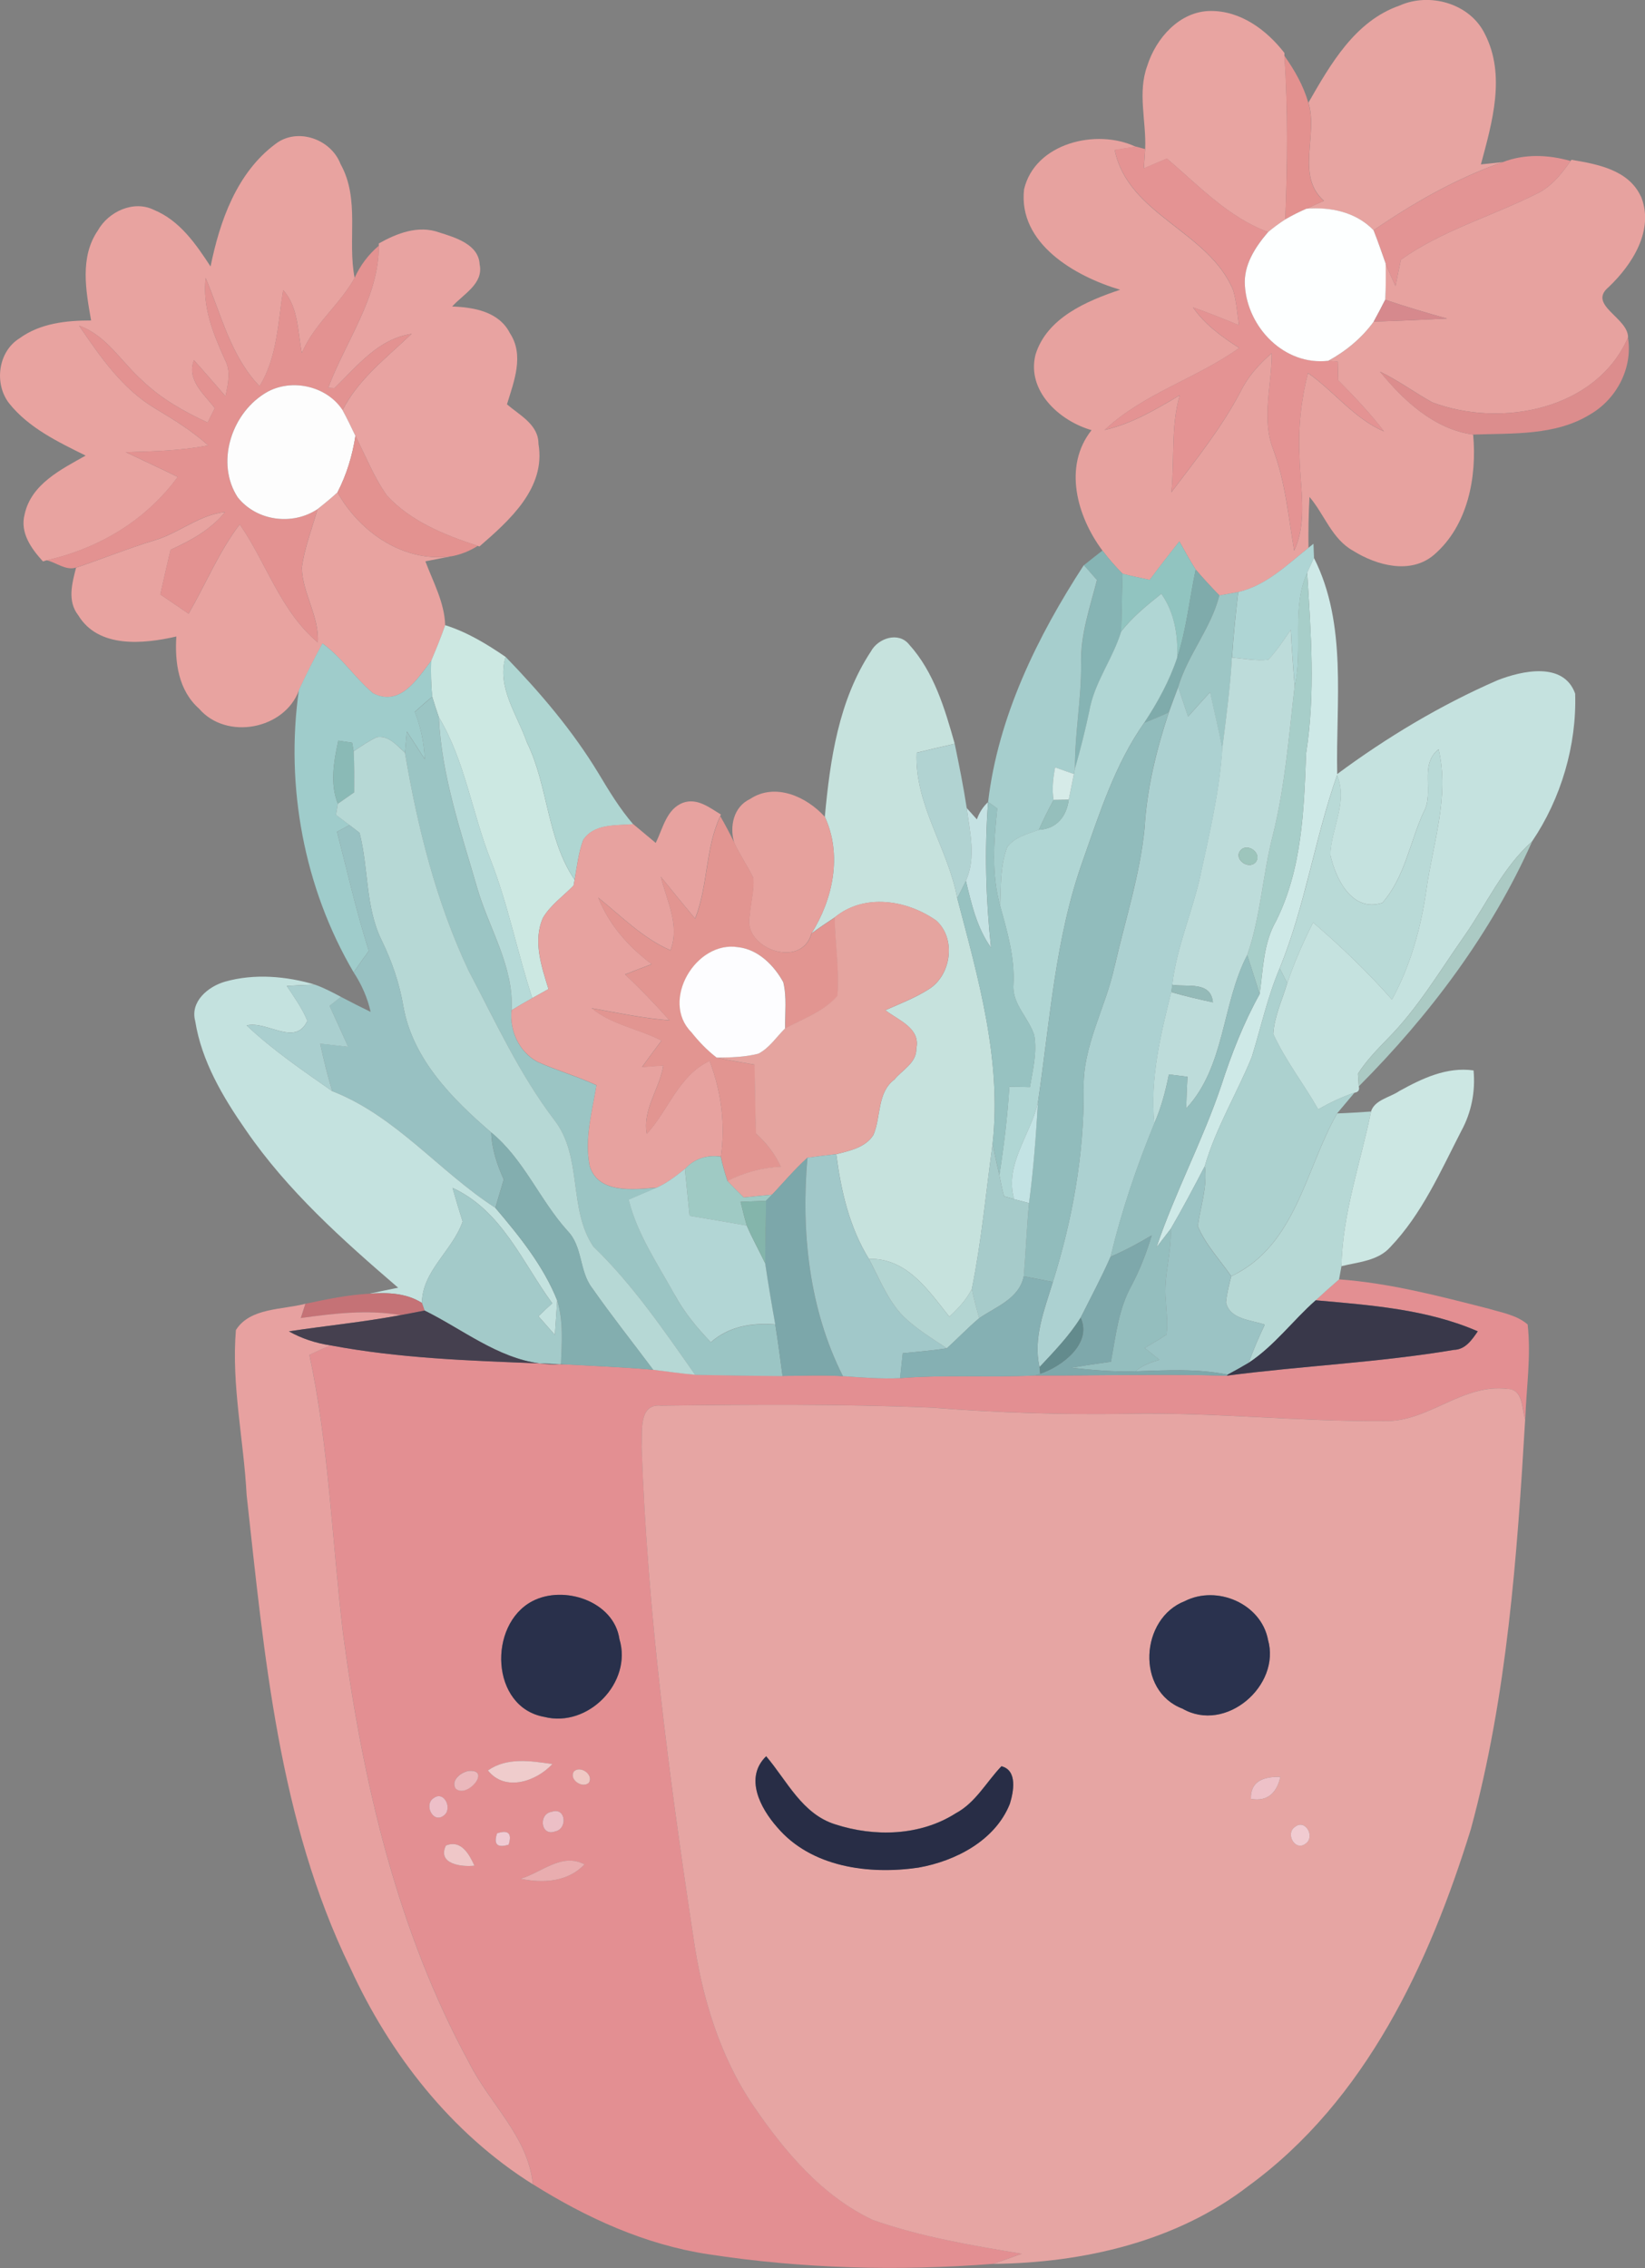 <svg width="66" height="91" viewBox="0 0 66 91" fill="none" xmlns="http://www.w3.org/2000/svg">
<rect x="0" y="0" width="66" height="91" fill="#808080" stroke="none"/>
<g clip-path="url(#clip0_7197_2084)">
<path d="M59.29 53.419C59.057 53.761 58.797 54.15 58.33 54.163C55.314 54.673 52.248 54.801 49.221 55.198C46.65 55.124 44.081 55.198 41.514 55.189C39.714 55.274 37.911 55.148 36.114 55.296C35.348 55.335 34.584 55.272 33.821 55.215C33.013 55.165 32.205 55.198 31.399 55.206C30.228 55.198 29.061 55.182 27.892 55.156C27.325 55.108 26.77 55.023 26.209 54.958C25.022 54.854 23.833 54.81 22.649 54.743C22.587 54.74 22.526 54.738 22.462 54.736C22.184 54.751 21.916 54.736 21.654 54.703C18.843 54.594 16.025 54.503 13.256 53.978C12.972 54.1 12.692 54.229 12.415 54.359C13.199 58.032 13.318 61.795 13.762 65.516C14.55 71.468 15.931 77.453 18.83 82.777C19.655 84.416 21.187 85.729 21.381 87.641C23.529 88.988 25.883 90.066 28.416 90.449C32.192 91.031 36.04 91.131 39.846 90.835C40.231 90.704 40.616 90.565 40.999 90.428C38.983 90.092 36.947 89.746 35.016 89.069C32.967 88.098 31.468 86.304 30.221 84.479C28.861 82.468 28.161 80.107 27.822 77.73C26.829 71.205 25.973 64.645 25.746 58.043C25.782 57.455 25.603 56.304 26.528 56.4C30.151 56.356 33.783 56.328 37.411 56.48C40.006 56.685 42.611 56.767 45.217 56.726C48.66 56.654 52.087 57.046 55.53 57.016C57.311 57.077 58.682 55.485 60.503 55.731C61.124 55.761 61.058 56.521 61.196 56.959C61.238 55.688 61.436 54.412 61.291 53.142C60.855 52.766 60.263 52.67 59.732 52.511C57.753 52.006 55.768 51.483 53.725 51.333C53.408 51.609 53.095 51.888 52.787 52.171C54.978 52.367 57.249 52.526 59.29 53.417V53.419ZM17.39 72.154C17.822 71.819 18.176 72.589 17.799 72.851C17.364 73.175 17.005 72.404 17.39 72.154ZM17.89 74.05C18.506 73.8 18.83 74.403 19.034 74.858C18.521 74.917 17.531 74.797 17.89 74.05ZM18.279 71.764C18.072 71.425 18.511 71.091 18.823 71.052C19.717 70.993 18.746 72.174 18.279 71.764ZM20.408 74.016C19.948 74.157 19.792 74.005 19.944 73.561C20.395 73.412 20.551 73.563 20.408 74.016ZM19.576 71.037C20.346 70.499 21.291 70.656 22.163 70.78C21.517 71.475 20.267 71.91 19.576 71.037ZM22.277 73.482C21.687 73.702 21.59 72.775 22.138 72.696C22.704 72.498 22.785 73.382 22.277 73.482ZM20.886 75.383C21.731 75.135 22.543 74.325 23.453 74.806C22.779 75.513 21.788 75.57 20.886 75.383ZM23.629 71.531C23.36 71.779 22.819 71.396 23.025 71.078C23.285 70.826 23.825 71.203 23.629 71.531ZM21.837 68.89C19.679 68.507 19.567 65.187 21.357 64.248C22.62 63.584 24.632 64.246 24.852 65.77C25.379 67.499 23.604 69.341 21.837 68.89Z" fill="#E38F92"/>
<path d="M53.117 8.062C52.878 8.165 52.64 8.267 52.413 8.376C53.391 8.3 54.41 8.513 55.11 9.238C56.725 8.132 58.436 7.15 60.298 6.503C60.078 6.527 59.636 6.573 59.416 6.597C59.869 4.912 60.424 3.015 59.574 1.361C58.98 0.141 57.366 -0.32 56.151 0.224C54.361 0.847 53.38 2.582 52.497 4.117C52.897 5.408 51.977 7.05 53.122 8.06L53.117 8.062Z" fill="#E7A4A1"/>
<path d="M46.816 6.362C48.09 7.442 49.266 8.715 50.879 9.312C51.097 9.129 51.326 8.961 51.566 8.805C51.654 6.612 51.678 4.424 51.533 2.238V2.125C50.824 1.206 49.779 0.429 48.568 0.44C47.326 0.448 46.377 1.539 46.032 2.636C45.631 3.721 45.997 4.87 45.946 5.987C45.928 6.24 45.911 6.501 45.893 6.76C46.199 6.625 46.507 6.492 46.818 6.364L46.816 6.362Z" fill="#E8A4A1"/>
<path d="M51.566 8.805C51.839 8.646 52.12 8.504 52.413 8.378C52.642 8.267 52.877 8.165 53.117 8.065C51.975 7.057 52.895 5.413 52.492 4.122C52.294 3.436 51.94 2.811 51.53 2.238C51.676 4.424 51.654 6.615 51.563 8.805H51.566Z" fill="#E3918F"/>
<path d="M7.13 19.136C6.436 18.796 5.738 18.472 5.045 18.143C6.152 18.113 7.264 18.084 8.356 17.871C7.706 17.292 6.967 16.832 6.227 16.39C4.904 15.602 4.019 14.307 3.172 13.066C4.281 13.46 4.867 14.525 5.708 15.269C6.46 15.994 7.381 16.515 8.332 16.954C8.404 16.811 8.549 16.521 8.618 16.377C8.188 15.809 7.475 15.245 7.781 14.453C8.213 14.925 8.622 15.415 9.047 15.898C9.148 15.411 9.276 14.893 9.023 14.429C8.554 13.392 8.114 12.31 8.252 11.154C8.884 12.641 9.256 14.292 10.416 15.496C11.127 14.329 11.151 12.946 11.361 11.638C11.981 12.328 11.94 13.312 12.111 14.165C12.595 13.014 13.63 12.23 14.229 11.152C13.93 9.641 14.456 8.002 13.661 6.578C13.276 5.576 11.926 5.099 11.048 5.779C9.496 6.939 8.818 8.87 8.448 10.693C7.86 9.793 7.213 8.849 6.176 8.422C5.36 8.017 4.347 8.494 3.927 9.247C3.194 10.316 3.445 11.668 3.656 12.859C2.659 12.857 1.611 12.972 0.785 13.573C-0.084 14.109 -0.243 15.404 0.369 16.186C1.153 17.17 2.326 17.73 3.436 18.28C2.445 18.838 1.25 19.426 0.988 20.638C0.796 21.372 1.25 22.008 1.723 22.526L1.866 22.482C3.962 22.014 5.866 20.876 7.13 19.138V19.136Z" fill="#E8A3A0"/>
<path d="M14.966 27.816C16.054 28.376 16.743 27.239 17.298 26.518C17.498 26.044 17.694 25.567 17.861 25.081C17.833 24.174 17.379 23.355 17.067 22.523C17.441 22.447 17.819 22.375 18.2 22.305C16.263 22.63 14.443 21.376 13.54 19.756C13.285 19.987 13.016 20.211 12.741 20.427C12.523 21.204 12.219 21.968 12.111 22.776C12.133 23.808 12.816 24.722 12.75 25.776C11.246 24.513 10.698 22.597 9.619 21.038C8.781 22.144 8.257 23.431 7.568 24.624C7.189 24.365 6.811 24.108 6.434 23.851C6.566 23.253 6.703 22.654 6.844 22.059C7.658 21.689 8.459 21.249 9.032 20.546C7.993 20.657 7.194 21.382 6.223 21.674C5.149 21.998 4.112 22.423 3.051 22.778C2.892 23.409 2.692 24.115 3.141 24.689C3.951 26.022 5.756 25.841 7.075 25.539C7.009 26.577 7.158 27.698 7.986 28.434C9.087 29.715 11.422 29.27 11.997 27.692C12.29 27.054 12.611 26.431 12.941 25.817C13.718 26.383 14.242 27.202 14.971 27.818L14.966 27.816Z" fill="#E8A3A0"/>
<path d="M65.832 7.879C65.339 6.814 64.091 6.586 63.048 6.412L63.013 6.46C62.636 7.002 62.205 7.537 61.58 7.809C59.796 8.698 57.844 9.255 56.206 10.42C56.131 10.771 56.061 11.123 55.99 11.482C55.852 11.18 55.715 10.882 55.596 10.581C55.607 11.06 55.605 11.543 55.579 12.027C56.398 12.303 57.225 12.552 58.06 12.782C57.078 12.832 56.098 12.874 55.116 12.904C54.643 13.56 54.007 14.086 53.294 14.478C53.388 14.487 53.58 14.502 53.675 14.511C53.681 14.759 53.688 15.01 53.694 15.264C54.339 15.915 54.973 16.579 55.528 17.311C54.322 16.791 53.532 15.706 52.479 14.97C52.197 16.066 52.079 17.2 52.14 18.332C52.162 19.586 52.475 20.901 51.925 22.099C51.691 20.734 51.572 19.342 51.084 18.038C50.599 16.793 51.029 15.458 51.024 14.174C50.52 14.607 50.071 15.105 49.778 15.706C49.017 17.163 47.982 18.448 46.996 19.756C47.132 18.458 46.967 17.13 47.33 15.863C46.377 16.429 45.409 17.004 44.319 17.254C45.882 15.785 48.002 15.193 49.719 13.962C49.017 13.514 48.339 13.02 47.863 12.334C48.484 12.549 49.096 12.797 49.706 13.048C49.639 12.575 49.611 12.099 49.477 11.648C48.501 9.277 45.255 8.632 44.724 6.02C44.935 5.987 45.356 5.92 45.569 5.889C43.991 5.14 41.517 5.745 41.087 7.598C40.843 9.769 43.128 11.088 44.942 11.626C43.588 12.079 42.003 12.756 41.547 14.226C41.18 15.676 42.496 16.886 43.795 17.259C42.644 18.715 43.212 20.723 44.231 22.09C44.475 22.414 44.75 22.728 45.041 23.022C45.398 23.116 45.761 23.187 46.128 23.268C46.516 22.747 46.914 22.232 47.319 21.722C47.529 22.099 47.738 22.482 47.975 22.854C48.275 23.209 48.596 23.555 48.926 23.893C49.113 23.86 49.492 23.79 49.679 23.756C50.8 23.497 51.634 22.671 52.499 21.979C52.49 21.295 52.501 20.616 52.539 19.939C53.142 20.644 53.437 21.628 54.293 22.101C55.235 22.689 56.598 23.063 57.536 22.26C58.896 21.088 59.261 19.142 59.105 17.437C57.556 17.228 56.309 16.074 55.37 14.912C56.103 15.264 56.759 15.752 57.472 16.146C60.237 17.18 64.047 16.444 65.32 13.54C65.328 12.745 63.684 12.238 64.536 11.524C65.496 10.614 66.385 9.218 65.837 7.879H65.832Z" fill="#E7A29F"/>
<path d="M49.477 11.644C49.611 12.097 49.638 12.574 49.706 13.044C49.096 12.794 48.484 12.545 47.864 12.33C48.341 13.016 49.017 13.51 49.719 13.958C48.002 15.189 45.885 15.781 44.319 17.25C45.409 17 46.378 16.423 47.331 15.859C46.968 17.128 47.133 18.454 46.996 19.752C47.982 18.441 49.017 17.157 49.779 15.702C50.071 15.101 50.52 14.603 51.025 14.17C51.027 15.454 50.597 16.789 51.084 18.034C51.575 19.338 51.692 20.73 51.925 22.095C52.473 20.897 52.163 19.582 52.141 18.328C52.079 17.198 52.2 16.062 52.48 14.966C53.534 15.702 54.322 16.787 55.529 17.307C54.974 16.576 54.337 15.911 53.695 15.26C53.688 15.006 53.682 14.755 53.675 14.507C53.58 14.498 53.389 14.483 53.294 14.474C51.524 14.679 50.052 13.127 49.948 11.463C49.886 10.636 50.364 9.909 50.879 9.308C49.266 8.711 48.088 7.438 46.816 6.358C46.503 6.488 46.197 6.619 45.891 6.754C45.909 6.495 45.926 6.236 45.944 5.981L45.57 5.881C45.358 5.911 44.938 5.977 44.724 6.011C45.255 8.622 48.502 9.269 49.477 11.64V11.644Z" fill="#E49393"/>
<path d="M55.597 10.582C55.714 10.882 55.85 11.181 55.991 11.483C56.061 11.124 56.13 10.771 56.207 10.421C57.847 9.254 59.797 8.698 61.58 7.81C62.205 7.538 62.637 7.002 63.013 6.46C62.13 6.205 61.16 6.168 60.299 6.504C58.437 7.153 56.728 8.132 55.11 9.238C55.282 9.68 55.438 10.131 55.599 10.582H55.597Z" fill="#E39494"/>
<path d="M52.413 8.376C52.12 8.502 51.839 8.644 51.566 8.803C51.326 8.959 51.097 9.127 50.879 9.31C50.364 9.911 49.886 10.638 49.948 11.465C50.051 13.129 51.522 14.681 53.294 14.476C54.007 14.085 54.643 13.558 55.117 12.902C55.277 12.611 55.431 12.319 55.579 12.025C55.603 11.541 55.607 11.06 55.596 10.579C55.438 10.131 55.282 9.678 55.108 9.236C54.408 8.511 53.391 8.295 52.411 8.374L52.413 8.376Z" fill="#FDFFFF"/>
<path d="M13.421 15.571C14.335 14.69 15.158 13.603 16.516 13.394C15.519 14.348 14.388 15.199 13.745 16.455C13.925 16.791 14.097 17.137 14.26 17.487C14.669 18.293 15 19.146 15.528 19.889C16.488 20.927 17.85 21.472 19.171 21.905L19.235 21.927C20.441 20.88 21.907 19.584 21.604 17.81C21.606 17.035 20.851 16.662 20.34 16.224C20.62 15.306 21.044 14.256 20.457 13.366C20.021 12.506 19.015 12.327 18.141 12.299C18.584 11.803 19.409 11.387 19.244 10.609C19.204 9.804 18.271 9.532 17.624 9.327C16.783 9.024 15.927 9.358 15.198 9.769V9.86C15.207 11.925 13.868 13.69 13.166 15.565L13.417 15.576L13.421 15.571Z" fill="#E8A3A1"/>
<path d="M9.03 20.547C8.457 21.25 7.656 21.692 6.841 22.06C6.698 22.657 6.562 23.253 6.432 23.852C6.808 24.109 7.187 24.366 7.566 24.625C8.255 23.431 8.779 22.143 9.617 21.039C10.696 22.596 11.246 24.514 12.748 25.776C12.814 24.723 12.131 23.808 12.109 22.776C12.217 21.968 12.521 21.204 12.739 20.427C11.724 21.102 10.289 20.904 9.534 19.952C8.655 18.596 9.261 16.654 10.582 15.811C11.588 15.147 13.087 15.448 13.743 16.456C14.383 15.202 15.515 14.35 16.514 13.395C15.156 13.604 14.335 14.69 13.419 15.572L13.168 15.561C13.87 13.686 15.209 11.921 15.202 9.856C14.782 10.211 14.451 10.651 14.227 11.15C13.628 12.227 12.594 13.011 12.109 14.163C11.94 13.307 11.982 12.323 11.359 11.635C11.149 12.942 11.125 14.326 10.414 15.493C9.254 14.289 8.884 12.637 8.25 11.152C8.112 12.31 8.552 13.39 9.021 14.427C9.274 14.89 9.146 15.408 9.045 15.896C8.622 15.413 8.211 14.923 7.779 14.45C7.473 15.241 8.186 15.807 8.616 16.375C8.545 16.519 8.4 16.808 8.33 16.952C7.379 16.515 6.458 15.992 5.706 15.267C4.865 14.522 4.279 13.458 3.17 13.063C4.017 14.305 4.9 15.6 6.225 16.388C6.967 16.83 7.704 17.29 8.354 17.869C7.262 18.084 6.148 18.11 5.043 18.141C5.736 18.47 6.434 18.794 7.128 19.134C5.864 20.871 3.96 22.01 1.864 22.478C2.249 22.563 2.628 22.9 3.046 22.776C4.107 22.424 5.146 21.999 6.218 21.672C7.191 21.381 7.988 20.656 9.027 20.544L9.03 20.547Z" fill="#E39291"/>
<path d="M58.059 12.783C57.225 12.552 56.397 12.304 55.578 12.027C55.431 12.319 55.277 12.611 55.116 12.905C56.098 12.874 57.078 12.833 58.059 12.783Z" fill="#D6898D"/>
<path d="M57.468 16.146C56.754 15.752 56.098 15.264 55.365 14.912C56.305 16.074 57.551 17.228 59.101 17.437C60.679 17.378 62.394 17.49 63.79 16.632C64.859 16.02 65.52 14.759 65.315 13.54C64.045 16.442 60.232 17.18 57.468 16.146Z" fill="#DC8D8D"/>
<path d="M13.745 16.456C13.089 15.448 11.589 15.145 10.584 15.811C9.263 16.656 8.657 18.596 9.536 19.952C10.291 20.904 11.726 21.102 12.741 20.427C13.016 20.211 13.284 19.989 13.54 19.756C13.908 19.044 14.139 18.274 14.26 17.488C14.095 17.137 13.925 16.793 13.745 16.456Z" fill="#FDFDFD"/>
<path d="M14.26 17.486C14.141 18.272 13.908 19.042 13.54 19.754C14.443 21.376 16.263 22.63 18.2 22.304C18.544 22.228 18.867 22.095 19.171 21.901C17.85 21.468 16.488 20.926 15.528 19.885C14.997 19.142 14.669 18.289 14.26 17.483V17.486Z" fill="#E39290"/>
<path d="M46.595 23.825C47.121 24.574 47.267 25.484 47.231 26.386C47.606 25.236 47.724 24.028 47.973 22.852C47.736 22.48 47.526 22.096 47.317 21.72C46.912 22.229 46.514 22.745 46.126 23.266C45.759 23.185 45.395 23.113 45.039 23.02C45.01 23.793 45.004 24.565 44.98 25.34C45.433 24.753 46.016 24.285 46.593 23.825H46.595Z" fill="#91C4C0"/>
<path d="M49.429 26.38C49.909 26.428 50.395 26.523 50.884 26.471C51.236 26.108 51.502 25.681 51.791 25.269C51.824 26.023 51.892 26.778 51.945 27.536C52.293 26.034 51.802 24.403 52.449 22.979C52.515 22.831 52.649 22.535 52.72 22.387C52.713 22.245 52.702 21.96 52.698 21.818L52.5 21.977C51.632 22.67 50.8 23.493 49.68 23.754C49.578 24.627 49.49 25.502 49.431 26.382L49.429 26.38Z" fill="#AED5D4"/>
<path d="M43.377 26.634C43.39 28.038 43.117 29.427 43.133 30.834C43.353 30.072 43.542 29.303 43.707 28.532C43.905 27.385 44.649 26.442 44.984 25.343C45.006 24.567 45.015 23.792 45.043 23.022C44.75 22.728 44.477 22.414 44.233 22.09C43.982 22.284 43.733 22.48 43.489 22.678C43.663 22.874 43.837 23.074 44.015 23.276C43.733 24.38 43.346 25.482 43.379 26.638L43.377 26.634Z" fill="#86B4B4"/>
<path d="M52.403 30.227C52.317 32.504 52.242 34.869 51.196 36.959C50.681 37.856 50.681 38.892 50.54 39.885C49.889 41.054 49.407 42.298 48.995 43.569C48.251 45.777 47.142 47.845 46.398 50.053C46.543 49.868 46.829 49.493 46.972 49.306C47.452 48.481 47.897 47.638 48.337 46.794C48.779 45.259 49.622 43.883 50.223 42.413C50.591 41.224 50.853 40.001 51.342 38.851C52.367 36.343 52.748 33.647 53.644 31.104L53.651 31.061C53.589 28.176 54.067 25.054 52.718 22.387C52.647 22.535 52.515 22.831 52.447 22.979C52.596 25.389 52.781 27.826 52.403 30.227Z" fill="#CEE9E7"/>
<path d="M40.128 36.353C40.159 35.565 40.126 34.74 40.41 33.993C40.705 33.582 41.226 33.464 41.678 33.297C41.865 32.889 42.056 32.489 42.272 32.099C42.199 31.657 42.252 31.22 42.334 30.793C42.523 30.858 42.899 30.991 43.089 31.058C43.1 31.004 43.119 30.891 43.13 30.834C43.117 29.428 43.39 28.039 43.375 26.634C43.342 25.478 43.729 24.376 44.011 23.273C43.833 23.072 43.657 22.87 43.485 22.674C41.618 25.543 40.044 28.761 39.644 32.18C39.736 32.243 39.919 32.376 40.011 32.439C39.877 33.741 39.771 35.075 40.128 36.351V36.353Z" fill="#A6CECD"/>
<path d="M45.904 29.006C46.233 28.871 46.565 28.736 46.891 28.583C47.014 28.244 47.139 27.904 47.267 27.571C47.655 26.267 48.588 25.211 48.923 23.889C48.595 23.549 48.271 23.206 47.972 22.851C47.723 24.029 47.604 25.235 47.23 26.384C46.919 27.316 46.444 28.185 45.902 29.003L45.904 29.006Z" fill="#7FABAB"/>
<path d="M50.04 38.322C50.207 38.84 50.375 39.36 50.54 39.885C50.678 38.892 50.678 37.856 51.196 36.959C52.241 34.868 52.316 32.504 52.402 30.227C52.781 27.825 52.598 25.389 52.446 22.979C51.799 24.405 52.29 26.033 51.942 27.535C51.711 29.541 51.557 31.563 51.064 33.527C50.656 35.11 50.584 36.769 50.04 38.322Z" fill="#A7CEC9"/>
<path d="M40.689 48.117C40.284 46.719 41.367 45.521 41.645 44.215C42.127 40.971 42.331 37.64 43.447 34.524C44.117 32.628 44.733 30.67 45.904 29.005C46.446 28.186 46.921 27.317 47.231 26.386C47.267 25.484 47.123 24.574 46.595 23.825C46.019 24.285 45.435 24.755 44.982 25.341C44.647 26.44 43.903 27.383 43.705 28.53C43.54 29.303 43.35 30.072 43.13 30.832C43.119 30.886 43.099 30.999 43.089 31.056C43.016 31.398 42.954 31.746 42.879 32.09C42.794 32.743 42.4 33.264 41.678 33.294C41.226 33.462 40.705 33.581 40.41 33.991C40.126 34.737 40.159 35.563 40.128 36.351C40.414 37.383 40.722 38.424 40.66 39.508C40.601 40.292 41.281 40.84 41.497 41.548C41.614 42.238 41.435 42.935 41.321 43.618C41.041 43.61 40.766 43.605 40.495 43.605C40.423 44.792 40.28 45.974 40.095 47.15C40.148 47.431 40.209 47.716 40.284 47.999C40.385 48.03 40.588 48.084 40.689 48.114V48.117Z" fill="#B0D6D4"/>
<path d="M47.663 28.755C47.955 28.424 48.25 28.095 48.55 27.771C48.708 28.526 48.889 29.28 49.041 30.04C49.195 28.82 49.358 27.605 49.428 26.382C49.487 25.502 49.575 24.629 49.677 23.754C49.49 23.789 49.111 23.858 48.924 23.891C48.589 25.213 47.656 26.269 47.269 27.573C47.401 27.965 47.533 28.359 47.665 28.755H47.663Z" fill="#9DC6C5"/>
<path d="M17.342 27.956C17.424 28.226 17.512 28.502 17.607 28.777C18.665 30.549 18.938 32.624 19.691 34.52C20.391 36.319 20.757 38.217 21.355 40.048C21.516 39.957 21.844 39.776 22.005 39.685C21.723 38.772 21.373 37.749 21.785 36.824C22.091 36.308 22.599 35.957 23.011 35.533C23.022 35.474 23.042 35.358 23.053 35.302C21.93 33.638 22.003 31.546 21.135 29.776C20.755 28.679 19.914 27.559 20.286 26.358C19.531 25.84 18.738 25.36 17.86 25.084C17.692 25.57 17.497 26.046 17.296 26.521C17.283 26.996 17.294 27.477 17.34 27.958L17.342 27.956Z" fill="#CCE8E2"/>
<path d="M48.173 35.072C47.85 36.565 47.209 37.982 47.031 39.513C47.634 39.618 48.578 39.348 48.664 40.218C48.098 40.096 47.537 39.966 46.989 39.807C46.562 41.527 46.133 43.286 46.311 45.076C46.59 44.444 46.764 43.78 46.897 43.11C47.084 43.132 47.458 43.179 47.643 43.203C47.621 43.626 47.601 44.046 47.592 44.475C49.162 42.79 49.014 40.295 50.04 38.322C50.584 36.77 50.656 35.111 51.064 33.528C51.557 31.564 51.711 29.541 51.942 27.536C51.889 26.778 51.823 26.023 51.788 25.27C51.502 25.681 51.233 26.108 50.881 26.471C50.392 26.524 49.906 26.428 49.426 26.38C49.355 27.604 49.193 28.821 49.038 30.038C48.926 31.738 48.534 33.406 48.171 35.069L48.173 35.072ZM49.769 34.122C50.049 33.791 50.659 34.24 50.379 34.595C50.093 34.919 49.481 34.471 49.769 34.122Z" fill="#BDDCDA"/>
<path d="M32.558 37.453C32.861 37.228 33.174 37.017 33.489 36.81C34.673 35.835 36.381 36.105 37.563 36.937C38.371 37.659 38.171 39.129 37.264 39.693C36.718 40.041 36.111 40.274 35.523 40.533C36.044 40.941 36.945 41.248 36.764 42.075C36.782 42.643 36.203 42.926 35.884 43.316C35.184 43.843 35.358 44.805 35.043 45.539C34.728 46.044 34.09 46.172 33.553 46.312C33.742 47.775 34.077 49.238 34.862 50.512C36.39 50.47 37.255 51.783 38.09 52.833C38.442 52.504 38.776 52.151 38.992 51.718C39.382 49.789 39.56 47.827 39.826 45.879C40.194 42.521 39.25 39.251 38.407 36.042C38.039 34.036 36.69 32.295 36.775 30.202C37.282 30.08 37.79 29.956 38.305 29.843C37.909 28.439 37.475 26.965 36.474 25.859C36.051 25.33 35.23 25.606 34.944 26.135C33.645 28.101 33.304 30.481 33.093 32.774C33.797 34.296 33.425 36.072 32.558 37.453Z" fill="#C6E2DD"/>
<path d="M13.522 33.373C13.648 33.307 13.899 33.173 14.024 33.105C13.839 32.964 13.659 32.826 13.48 32.694C13.5 32.58 13.536 32.36 13.555 32.247C13.227 31.426 13.397 30.549 13.573 29.717C13.712 29.739 13.991 29.78 14.128 29.802C14.145 29.887 14.172 30.057 14.189 30.142C14.491 29.942 14.788 29.73 15.12 29.576C15.603 29.5 15.924 29.915 16.248 30.198C16.267 29.985 16.307 29.561 16.325 29.349C16.565 29.715 16.798 30.085 17.04 30.457C17.016 29.804 16.882 29.164 16.642 28.561C16.871 28.354 17.102 28.15 17.342 27.954C17.293 27.475 17.282 26.991 17.298 26.517C16.743 27.24 16.054 28.374 14.966 27.814C14.238 27.196 13.714 26.377 12.937 25.814C12.604 26.427 12.285 27.052 11.992 27.688C11.44 31.546 12.202 35.637 14.189 39.014C14.387 38.722 14.59 38.435 14.797 38.152C14.297 36.578 13.936 34.967 13.522 33.371V33.373Z" fill="#9FCCCB"/>
<path d="M21.137 29.774C22.005 31.544 21.932 33.636 23.055 35.3C23.149 34.764 23.209 34.222 23.394 33.712C23.829 33.04 24.706 33.133 25.406 33.074C24.864 32.445 24.439 31.74 24.015 31.034C22.98 29.323 21.677 27.792 20.285 26.355C19.916 27.557 20.754 28.676 21.135 29.774H21.137Z" fill="#AFD6D2"/>
<path d="M53.377 34.306C53.584 35.251 54.243 36.619 55.46 36.225C56.36 35.208 56.563 33.801 57.111 32.597C57.569 31.79 56.915 30.705 57.718 30.063C58.168 31.968 57.485 33.845 57.225 35.724C57.005 37.246 56.589 38.748 55.847 40.107C54.872 38.996 53.802 37.975 52.684 37.013C52.286 37.799 51.931 38.609 51.647 39.445C51.447 40.12 51.128 40.777 51.086 41.491C51.575 42.556 52.308 43.49 52.887 44.511C53.351 44.25 53.835 44.013 54.344 43.845C54.5 43.821 54.555 43.734 54.516 43.588C54.507 43.462 54.491 43.207 54.483 43.081C54.817 42.56 55.249 42.114 55.678 41.672C56.895 40.444 57.771 38.948 58.758 37.544C59.647 36.273 60.288 34.814 61.467 33.764C62.63 32.049 63.264 29.902 63.198 27.831C62.737 26.54 61.071 26.906 60.078 27.296C57.798 28.289 55.641 29.584 53.648 31.06L53.642 31.104C54.095 32.19 53.4 33.229 53.373 34.306H53.377Z" fill="#C5E2DF"/>
<path d="M44.718 38.776C44.363 40.442 43.423 41.975 43.48 43.721C43.494 46.34 43.027 48.94 42.243 51.437C41.911 52.543 41.44 53.68 41.708 54.853C42.296 54.224 42.901 53.601 43.359 52.867C43.764 52.057 44.196 51.256 44.559 50.425C44.997 48.596 45.602 46.813 46.316 45.075C46.138 43.285 46.567 41.526 46.994 39.806L47.036 39.512C47.214 37.982 47.855 36.564 48.178 35.071C48.541 33.407 48.933 31.739 49.045 30.039C48.896 29.277 48.713 28.526 48.554 27.77C48.255 28.095 47.96 28.424 47.667 28.755C47.535 28.358 47.403 27.964 47.271 27.572C47.144 27.905 47.018 28.245 46.895 28.585C46.399 30.089 46.014 31.637 45.924 33.222C45.737 35.114 45.14 36.93 44.72 38.779L44.718 38.776Z" fill="#ACD1D1"/>
<path d="M28.52 53.858C27.972 53.286 27.462 52.669 27.083 51.973C26.394 50.73 25.573 49.53 25.227 48.139C25.602 47.975 25.98 47.819 26.357 47.653C25.432 47.729 23.992 47.914 23.658 46.78C23.446 45.696 23.755 44.607 23.933 43.547C23.158 43.185 22.33 42.955 21.558 42.604C20.816 42.199 20.442 41.352 20.523 40.54C20.627 38.783 19.616 37.266 19.145 35.635C18.496 33.386 17.712 31.139 17.606 28.781C17.512 28.504 17.421 28.23 17.342 27.96C17.102 28.156 16.871 28.361 16.642 28.567C16.882 29.171 17.016 29.811 17.041 30.464C16.798 30.091 16.563 29.721 16.325 29.356C16.305 29.569 16.266 29.994 16.248 30.205C16.752 33.207 17.501 36.199 18.808 38.966C19.885 40.997 20.842 43.105 22.244 44.949C23.387 46.419 22.79 48.509 23.805 50.02C25.392 51.548 26.632 53.375 27.891 55.165C29.06 55.188 30.226 55.206 31.398 55.215C31.303 54.52 31.217 53.834 31.105 53.146C30.169 53.072 29.238 53.222 28.52 53.863V53.858Z" fill="#9BC5C4"/>
<path d="M41.644 44.216C41.563 45.57 41.466 46.924 41.285 48.272C41.191 49.247 41.158 50.229 41.074 51.211C41.459 51.283 41.849 51.359 42.243 51.438C43.027 48.94 43.496 46.341 43.48 43.721C43.425 41.975 44.363 40.442 44.717 38.777C45.138 36.931 45.734 35.113 45.922 33.221C46.01 31.636 46.395 30.087 46.892 28.583C46.566 28.735 46.234 28.87 45.906 29.005C44.735 30.671 44.119 32.628 43.449 34.525C42.331 37.64 42.129 40.971 41.647 44.216H41.644Z" fill="#91BCBC"/>
<path d="M20.523 40.536C20.796 40.368 21.076 40.205 21.357 40.048C20.759 38.217 20.393 36.318 19.693 34.52C18.94 32.624 18.667 30.549 17.608 28.776C17.714 31.134 18.498 33.381 19.147 35.63C19.618 37.259 20.626 38.779 20.525 40.536H20.523Z" fill="#B6DAD8"/>
<path d="M14.19 30.141C14.172 30.056 14.146 29.889 14.128 29.802C13.991 29.78 13.712 29.739 13.573 29.717C13.397 30.549 13.227 31.426 13.556 32.247C13.721 32.133 14.046 31.905 14.211 31.79C14.214 31.239 14.22 30.686 14.19 30.141Z" fill="#8ABAB6"/>
<path d="M22.244 44.945C20.842 43.101 19.882 40.993 18.808 38.962C17.5 36.195 16.754 33.203 16.247 30.201C15.924 29.918 15.605 29.5 15.12 29.578C14.788 29.733 14.491 29.942 14.189 30.144C14.22 30.691 14.213 31.241 14.211 31.792C14.046 31.908 13.72 32.136 13.555 32.249C13.536 32.363 13.5 32.583 13.48 32.696C13.659 32.829 13.839 32.966 14.024 33.107C14.126 33.184 14.326 33.338 14.425 33.416C14.793 34.834 14.652 36.369 15.305 37.714C15.721 38.563 16.03 39.461 16.186 40.397C16.564 42.498 18.143 44.094 19.71 45.441C21.018 46.517 21.647 48.141 22.766 49.384C23.386 50.018 23.228 50.998 23.756 51.681C24.538 52.798 25.387 53.867 26.206 54.962C26.768 55.028 27.322 55.115 27.89 55.161C26.631 53.371 25.39 51.544 23.805 50.016C22.79 48.505 23.386 46.415 22.244 44.945Z" fill="#B6D8D5"/>
<path d="M38.407 36.042C38.495 35.866 38.669 35.517 38.754 35.345C39.173 34.416 38.913 33.386 38.787 32.426C38.655 31.557 38.481 30.699 38.305 29.846C37.79 29.959 37.282 30.083 36.775 30.205C36.69 32.297 38.039 34.039 38.407 36.044V36.042Z" fill="#B1D3D2"/>
<path d="M52.684 37.015C53.803 37.977 54.873 38.996 55.848 40.109C56.59 38.75 57.005 37.248 57.226 35.726C57.485 33.849 58.168 31.971 57.719 30.065C56.915 30.708 57.569 31.792 57.111 32.6C56.565 33.804 56.361 35.21 55.46 36.227C54.243 36.621 53.585 35.254 53.378 34.309C53.402 33.231 54.1 32.19 53.646 31.106C52.753 33.651 52.37 36.345 51.344 38.853C51.421 39.001 51.573 39.299 51.648 39.449C51.931 38.613 52.286 37.803 52.684 37.017V37.015Z" fill="#B9DAD7"/>
<path d="M43.088 31.057C42.899 30.991 42.523 30.858 42.333 30.791C42.252 31.218 42.199 31.658 42.272 32.097L42.879 32.089C42.954 31.745 43.016 31.396 43.088 31.055V31.057Z" fill="#D6EBE8"/>
<path d="M30.076 36.745C29.786 38.058 32.152 38.907 32.557 37.453C33.425 36.073 33.797 34.296 33.092 32.774C32.364 31.966 31.102 31.389 30.092 32.06C29.429 32.373 29.266 33.157 29.456 33.81C29.676 34.298 29.993 34.742 30.226 35.232C30.255 35.737 30.114 36.236 30.076 36.743V36.745Z" fill="#E6A19D"/>
<path d="M23.395 33.712C23.208 34.222 23.151 34.766 23.056 35.3C23.045 35.358 23.025 35.474 23.014 35.53C22.603 35.955 22.094 36.306 21.788 36.822C21.377 37.747 21.727 38.77 22.008 39.682C21.848 39.774 21.52 39.955 21.359 40.046C21.077 40.203 20.798 40.366 20.525 40.534C20.443 41.348 20.817 42.193 21.559 42.598C22.332 42.948 23.16 43.179 23.934 43.541C23.756 44.603 23.446 45.692 23.659 46.774C23.994 47.91 25.431 47.725 26.358 47.647C26.774 47.462 27.131 47.179 27.485 46.9C27.864 46.486 28.372 46.327 28.923 46.406C29.108 45.102 28.936 43.793 28.471 42.565C27.228 43.149 26.827 44.535 25.951 45.491C25.766 44.525 26.47 43.682 26.613 42.75C26.327 42.77 26.039 42.789 25.757 42.813C26.017 42.458 26.277 42.101 26.541 41.749C25.621 41.274 24.551 41.119 23.739 40.451C24.775 40.636 25.808 40.856 26.86 40.937C26.292 40.296 25.7 39.68 25.077 39.097C25.431 38.955 25.788 38.818 26.147 38.683C25.216 37.986 24.432 37.1 24.003 36.014C24.934 36.763 25.781 37.638 26.9 38.128C27.289 37.131 26.75 36.14 26.514 35.178C26.966 35.739 27.421 36.299 27.888 36.854C28.414 35.526 28.289 34.037 28.896 32.744L28.925 32.683C28.471 32.406 27.976 32.01 27.415 32.206C26.737 32.452 26.596 33.251 26.308 33.821C26.006 33.569 25.704 33.314 25.407 33.068C24.707 33.127 23.829 33.033 23.395 33.706V33.712Z" fill="#E7A29F"/>
<path d="M38.754 35.343C38.976 36.268 39.192 37.226 39.76 38.021C39.553 36.077 39.496 34.128 39.643 32.182C39.441 32.369 39.291 32.6 39.194 32.876C39.056 32.722 38.919 32.569 38.787 32.423C38.912 33.383 39.172 34.413 38.754 35.343Z" fill="#C5E2E3"/>
<path d="M39.76 38.021C39.192 37.227 38.976 36.271 38.754 35.343C38.668 35.517 38.494 35.864 38.406 36.04C39.247 39.249 40.194 42.519 39.826 45.877C39.901 46.299 40.002 46.724 40.097 47.15C40.284 45.972 40.425 44.79 40.498 43.606C40.768 43.606 41.043 43.612 41.323 43.619C41.438 42.935 41.616 42.239 41.499 41.548C41.283 40.841 40.605 40.292 40.663 39.508C40.724 38.424 40.418 37.383 40.13 36.351C39.773 35.075 39.879 33.741 40.013 32.439C39.921 32.376 39.738 32.243 39.646 32.18C39.498 34.126 39.555 36.075 39.762 38.019L39.76 38.021Z" fill="#97C2C1"/>
<path d="M42.88 32.091L42.272 32.099C42.056 32.489 41.865 32.888 41.678 33.297C42.4 33.267 42.794 32.746 42.88 32.093V32.091Z" fill="#95BFBC"/>
<path d="M26.515 35.184C26.748 36.146 27.29 37.137 26.9 38.134C25.782 37.644 24.935 36.769 24.003 36.02C24.433 37.106 25.216 37.99 26.148 38.689C25.789 38.824 25.432 38.962 25.078 39.103C25.703 39.684 26.293 40.303 26.861 40.943C25.806 40.862 24.776 40.642 23.739 40.457C24.549 41.128 25.621 41.282 26.541 41.755C26.277 42.108 26.018 42.462 25.758 42.819C26.04 42.796 26.326 42.776 26.614 42.756C26.469 43.688 25.767 44.529 25.952 45.498C26.828 44.544 27.228 43.157 28.472 42.571C28.937 43.799 29.108 45.108 28.923 46.412C28.994 46.736 29.082 47.063 29.192 47.387C29.859 47.052 30.583 46.85 31.334 46.817C31.103 46.303 30.75 45.863 30.339 45.484C30.306 44.561 30.299 43.64 30.279 42.719C29.769 42.628 29.262 42.552 28.763 42.438C28.375 42.145 28.041 41.79 27.744 41.415C26.5 40.161 27.922 37.729 29.626 38.008C30.425 38.097 31.063 38.739 31.433 39.412C31.58 40.015 31.497 40.647 31.508 41.267C32.23 40.882 33.055 40.588 33.608 39.961C33.689 38.911 33.517 37.86 33.495 36.812C33.181 37.019 32.868 37.23 32.564 37.455C32.159 38.907 29.793 38.058 30.084 36.747C30.123 36.24 30.262 35.741 30.233 35.236C30.002 34.746 29.685 34.302 29.463 33.814C29.287 33.451 29.099 33.098 28.901 32.752C28.294 34.045 28.419 35.535 27.893 36.863C27.424 36.307 26.971 35.748 26.52 35.186L26.515 35.184Z" fill="#E29591"/>
<path d="M13.969 42.001C13.593 41.953 13.216 41.911 12.847 41.874C12.983 42.514 13.139 43.15 13.331 43.782C15.898 44.785 17.61 47 19.873 48.463C19.986 48.082 20.096 47.703 20.21 47.326C19.939 46.725 19.73 46.096 19.71 45.439C18.143 44.091 16.567 42.495 16.186 40.394C16.03 39.456 15.722 38.561 15.306 37.712C14.65 36.366 14.793 34.831 14.425 33.414C14.324 33.337 14.123 33.183 14.024 33.105C13.899 33.17 13.648 33.305 13.523 33.372C13.934 34.968 14.297 36.579 14.797 38.154C14.59 38.437 14.388 38.724 14.19 39.016C14.507 39.499 14.744 40.03 14.87 40.601C14.465 40.405 14.071 40.205 13.679 39.998C13.564 40.089 13.335 40.268 13.221 40.359C13.472 40.901 13.721 41.45 13.967 42.003L13.969 42.001Z" fill="#98C1C2"/>
<path d="M58.76 37.544C57.774 38.949 56.898 40.444 55.681 41.672C55.251 42.114 54.82 42.561 54.485 43.081C54.494 43.207 54.51 43.462 54.518 43.588C57.358 40.738 59.837 37.44 61.47 33.765C60.29 34.814 59.65 36.273 58.76 37.544Z" fill="#ABCAC4"/>
<path d="M50.382 34.594C50.661 34.241 50.049 33.793 49.772 34.121C49.486 34.47 50.095 34.918 50.382 34.594Z" fill="#9DC5BC"/>
<path d="M30.977 47.938C31.442 47.437 31.888 46.915 32.397 46.451C32.778 46.399 33.163 46.351 33.55 46.309C34.087 46.172 34.726 46.042 35.041 45.537C35.355 44.803 35.184 43.84 35.882 43.314C36.203 42.924 36.78 42.641 36.762 42.073C36.943 41.245 36.042 40.94 35.52 40.531C36.108 40.272 36.716 40.037 37.262 39.691C38.169 39.125 38.369 37.655 37.561 36.934C36.379 36.103 34.671 35.83 33.486 36.808C33.508 37.855 33.678 38.907 33.599 39.956C33.046 40.586 32.221 40.877 31.499 41.263C31.151 41.605 30.871 42.047 30.429 42.275C29.883 42.419 29.313 42.43 28.756 42.434C29.256 42.547 29.762 42.623 30.273 42.715C30.292 43.636 30.297 44.557 30.332 45.48C30.744 45.857 31.096 46.299 31.327 46.812C30.576 46.845 29.852 47.048 29.185 47.383C29.396 47.603 29.614 47.825 29.841 48.045C30.218 48.003 30.594 47.969 30.975 47.934L30.977 47.938Z" fill="#E5A49F"/>
<path d="M31.5 41.265C31.489 40.644 31.573 40.013 31.426 39.41C31.058 38.737 30.42 38.095 29.618 38.005C27.915 37.727 26.492 40.159 27.736 41.413C28.033 41.787 28.368 42.14 28.755 42.436C29.312 42.43 29.883 42.419 30.428 42.277C30.871 42.049 31.15 41.607 31.498 41.265H31.5Z" fill="#FDFDFF"/>
<path d="M47.593 44.474C47.601 44.047 47.621 43.625 47.643 43.203C47.456 43.179 47.082 43.131 46.897 43.109C46.765 43.78 46.591 44.444 46.311 45.075C45.598 46.812 44.993 48.596 44.555 50.425C45.127 50.179 45.675 49.887 46.21 49.567C45.999 50.259 45.739 50.941 45.398 51.583C44.874 52.521 44.766 53.601 44.572 54.638C44.035 54.712 43.502 54.792 42.97 54.877C43.828 54.973 44.693 55.049 45.563 55.019C45.834 54.777 46.177 54.657 46.523 54.559C46.32 54.4 46.122 54.241 45.926 54.087C46.217 53.91 46.516 53.747 46.798 53.551C46.868 53.092 46.796 52.63 46.774 52.175C46.672 51.211 47.016 50.268 46.972 49.306C46.829 49.493 46.542 49.867 46.397 50.052C47.141 47.844 48.251 45.776 48.995 43.568C49.404 42.297 49.886 41.054 50.54 39.885C50.375 39.36 50.208 38.84 50.04 38.321C49.015 40.296 49.162 42.791 47.593 44.474Z" fill="#94BEBE"/>
<path d="M51.086 41.492C51.127 40.778 51.444 40.122 51.647 39.445C51.572 39.297 51.42 38.999 51.343 38.849C50.855 39.998 50.593 41.222 50.225 42.411C49.622 43.88 48.781 45.256 48.338 46.791C48.455 47.608 48.169 48.394 48.057 49.193C48.367 49.942 48.944 50.54 49.399 51.205C52.004 49.974 52.371 46.904 53.648 44.671C53.82 44.464 54.172 44.048 54.346 43.841C53.835 44.009 53.353 44.246 52.889 44.507C52.31 43.486 51.577 42.552 51.088 41.487L51.086 41.492Z" fill="#ACD1CF"/>
<path d="M16.928 52.28C16.937 50.995 18.161 50.175 18.561 49.012C18.418 48.559 18.282 48.108 18.156 47.662C20.137 48.57 20.952 50.647 22.158 52.293C21.969 52.461 21.784 52.637 21.604 52.813C21.819 53.059 22.039 53.307 22.262 53.56C22.293 53.096 22.328 52.635 22.356 52.18C21.802 50.791 20.835 49.595 19.873 48.463C17.61 47 15.898 44.786 13.331 43.782C12.149 42.953 10.945 42.136 9.895 41.143C10.72 40.943 11.845 42.012 12.332 40.958C12.125 40.453 11.805 40.009 11.506 39.56C11.882 39.536 12.261 39.517 12.644 39.508C11.48 39.166 10.212 39.055 9.034 39.386C8.352 39.58 7.621 40.185 7.832 40.969C8.087 42.576 8.941 44.019 9.862 45.341C11.528 47.771 13.747 49.754 15.975 51.668C15.587 51.742 15.211 51.827 14.832 51.905C15.548 51.855 16.298 51.877 16.928 52.278V52.28Z" fill="#C4E2DF"/>
<path d="M12.331 40.961C11.847 42.015 10.72 40.943 9.895 41.146C10.945 42.139 12.149 42.955 13.331 43.785C13.139 43.153 12.983 42.515 12.847 41.877C13.216 41.917 13.593 41.958 13.969 42.004C13.72 41.453 13.474 40.904 13.223 40.36C13.337 40.268 13.566 40.09 13.681 39.998C13.342 39.82 13.001 39.637 12.644 39.511C12.263 39.52 11.882 39.539 11.506 39.563C11.803 40.011 12.124 40.456 12.331 40.961Z" fill="#AACFCF"/>
<path d="M48.664 40.218C48.579 39.347 47.632 39.617 47.031 39.513L46.989 39.807C47.537 39.963 48.099 40.096 48.664 40.218Z" fill="#94BAB8"/>
<path d="M55.777 50.042C57.052 48.71 57.798 46.996 58.628 45.381C59.037 44.634 59.2 43.793 59.121 42.949C58.036 42.8 57.061 43.271 56.147 43.774C55.771 44.035 55.152 44.127 55.007 44.599C54.586 46.669 53.862 48.677 53.82 50.804C54.494 50.636 55.282 50.595 55.777 50.042Z" fill="#CCE7E3"/>
<path d="M40.689 48.117C40.839 48.157 41.138 48.233 41.286 48.272C41.466 46.924 41.566 45.57 41.645 44.216C41.365 45.522 40.284 46.72 40.689 48.117Z" fill="#C3E3E4"/>
<path d="M49.4 51.209C49.314 51.553 49.221 51.903 49.188 52.265C49.36 52.95 50.186 52.955 50.745 53.149C50.511 53.647 50.287 54.152 50.104 54.677C51.139 53.993 51.872 52.983 52.788 52.173C53.094 51.89 53.406 51.611 53.725 51.335C53.758 51.157 53.789 50.98 53.822 50.804C53.864 48.674 54.588 46.669 55.009 44.599C54.551 44.629 54.1 44.66 53.648 44.675C52.372 46.909 52.004 49.979 49.4 51.209Z" fill="#B6D8D5"/>
<path d="M22.768 49.382C21.65 48.139 21.02 46.515 19.713 45.44C19.733 46.099 19.942 46.726 20.213 47.327C20.098 47.702 19.986 48.083 19.876 48.464C20.838 49.596 21.804 50.791 22.359 52.18C22.61 53.008 22.544 53.881 22.506 54.736L22.649 54.745C23.834 54.81 25.023 54.856 26.209 54.961C25.39 53.865 24.54 52.796 23.759 51.679C23.233 50.996 23.391 50.016 22.768 49.382Z" fill="#83AEAF"/>
<path d="M41.075 51.211C41.158 50.229 41.192 49.247 41.286 48.272C41.139 48.233 40.839 48.156 40.69 48.117C40.588 48.087 40.386 48.032 40.285 48.002C40.21 47.719 40.148 47.434 40.095 47.153C40.001 46.726 39.899 46.301 39.825 45.879C39.56 47.828 39.382 49.789 38.99 51.718C39.072 52.11 39.177 52.502 39.285 52.892C39.963 52.428 40.894 52.108 41.073 51.211H41.075Z" fill="#A6CBCA"/>
<path d="M29.963 49.175C29.868 48.853 29.789 48.537 29.714 48.221C30.048 48.21 30.387 48.197 30.731 48.182C30.793 48.121 30.916 47.997 30.975 47.936C30.594 47.969 30.218 48.006 29.841 48.047C29.615 47.827 29.399 47.605 29.186 47.385C29.078 47.061 28.987 46.734 28.917 46.41C28.364 46.329 27.858 46.49 27.48 46.904C27.541 47.527 27.605 48.156 27.669 48.785C28.433 48.909 29.194 49.042 29.96 49.177L29.963 49.175Z" fill="#9FCAC4"/>
<path d="M32.394 46.451C31.888 46.915 31.441 47.435 30.974 47.938C30.913 47.999 30.79 48.123 30.73 48.184C30.728 49.016 30.701 49.852 30.699 50.69C30.818 51.509 30.959 52.323 31.104 53.142C31.216 53.828 31.302 54.516 31.397 55.21C32.203 55.202 33.011 55.169 33.819 55.219C32.456 52.528 32.132 49.419 32.394 46.453V46.451Z" fill="#7CA7AA"/>
<path d="M37.988 54.1C37.341 53.662 36.659 53.261 36.124 52.691C35.567 52.049 35.254 51.25 34.86 50.51C34.074 49.236 33.74 47.775 33.55 46.31C33.163 46.351 32.778 46.399 32.397 46.451C32.135 49.414 32.459 52.526 33.821 55.217C34.585 55.271 35.349 55.334 36.115 55.297C36.148 54.962 36.185 54.627 36.221 54.296C36.808 54.237 37.401 54.191 37.988 54.1Z" fill="#A1C8C9"/>
<path d="M27.083 51.971C27.461 52.668 27.972 53.284 28.52 53.856C29.236 53.216 30.167 53.066 31.105 53.14C30.959 52.322 30.821 51.507 30.7 50.689C30.455 50.179 30.18 49.687 29.96 49.175C29.194 49.04 28.432 48.908 27.668 48.783C27.605 48.154 27.541 47.527 27.479 46.902C27.125 47.181 26.768 47.464 26.352 47.649C25.976 47.815 25.597 47.971 25.223 48.135C25.568 49.526 26.392 50.726 27.078 51.969L27.083 51.971Z" fill="#B2D6D5"/>
<path d="M46.773 52.176C46.795 52.631 46.868 53.09 46.797 53.552C46.516 53.748 46.214 53.911 45.926 54.087C46.122 54.242 46.32 54.399 46.522 54.56C46.177 54.66 45.833 54.778 45.562 55.019C46.791 54.984 48.035 54.904 49.254 55.154C49.538 55.002 49.822 54.845 50.102 54.678C50.286 54.153 50.509 53.65 50.742 53.149C50.185 52.953 49.36 52.951 49.186 52.265C49.219 51.904 49.311 51.553 49.397 51.209C48.939 50.545 48.363 49.946 48.054 49.197C48.167 48.398 48.453 47.612 48.336 46.796C47.896 47.639 47.449 48.483 46.971 49.308C47.015 50.271 46.672 51.214 46.773 52.178V52.176Z" fill="#9BC3C4"/>
<path d="M22.356 52.182C22.328 52.637 22.292 53.101 22.262 53.562C22.039 53.307 21.819 53.061 21.603 52.815C21.784 52.639 21.969 52.463 22.158 52.295C20.952 50.649 20.137 48.57 18.156 47.664C18.282 48.11 18.418 48.563 18.561 49.014C18.16 50.174 16.936 50.995 16.928 52.282L17.033 52.585C18.55 53.331 19.955 54.485 21.654 54.707C21.922 54.718 22.193 54.729 22.462 54.74C22.477 54.74 22.491 54.74 22.506 54.74C22.541 53.884 22.609 53.011 22.358 52.184L22.356 52.182Z" fill="#A3CAC9"/>
<path d="M29.962 49.175C30.183 49.689 30.456 50.179 30.702 50.689C30.704 49.85 30.731 49.014 30.733 48.183C30.389 48.196 30.05 48.211 29.716 48.222C29.791 48.54 29.87 48.853 29.965 49.175H29.962Z" fill="#84B5AB"/>
<path d="M45.565 55.019C44.696 55.05 43.83 54.976 42.972 54.878C43.505 54.793 44.037 54.712 44.575 54.638C44.766 53.602 44.876 52.52 45.4 51.584C45.739 50.941 45.999 50.26 46.212 49.567C45.677 49.887 45.127 50.179 44.557 50.425C44.194 51.257 43.762 52.058 43.357 52.868C43.83 53.902 42.622 54.823 41.735 55.121C41.68 55.139 41.568 55.174 41.515 55.191C44.081 55.2 46.653 55.126 49.221 55.2L49.255 55.156C48.037 54.906 46.793 54.984 45.563 55.021L45.565 55.019Z" fill="#7EA8AB"/>
<path d="M37.988 54.1C38.426 53.703 38.836 53.272 39.287 52.891C39.179 52.499 39.071 52.108 38.992 51.718C38.774 52.151 38.44 52.504 38.089 52.833C37.253 51.783 36.39 50.47 34.862 50.512C35.256 51.25 35.567 52.051 36.126 52.693C36.661 53.264 37.343 53.664 37.99 54.102L37.988 54.1Z" fill="#B3D5D2"/>
<path d="M41.706 54.853C41.437 53.68 41.908 52.543 42.241 51.437C41.847 51.361 41.457 51.283 41.072 51.211C40.894 52.11 39.962 52.43 39.284 52.892C38.833 53.273 38.424 53.702 37.986 54.1C37.398 54.192 36.806 54.237 36.218 54.296C36.183 54.627 36.145 54.96 36.112 55.298C37.909 55.15 39.712 55.276 41.512 55.191C41.565 55.173 41.677 55.139 41.732 55.121L41.704 54.853H41.706Z" fill="#85B0B3"/>
<path d="M16.072 52.768C16.394 52.709 16.713 52.651 17.034 52.583L16.929 52.28C16.299 51.88 15.548 51.858 14.833 51.908C13.961 51.952 13.105 52.132 12.255 52.313C12.211 52.457 12.117 52.744 12.07 52.886C13.396 52.701 14.741 52.537 16.072 52.768Z" fill="#C57276"/>
<path d="M13.76 65.517C13.318 61.799 13.197 58.034 12.413 54.361C12.693 54.231 12.97 54.102 13.254 53.98C12.666 53.889 12.103 53.708 11.59 53.419C13.08 53.192 14.586 53.046 16.069 52.767C14.738 52.539 13.39 52.702 12.067 52.885C12.111 52.741 12.206 52.454 12.252 52.312C11.317 52.559 10.031 52.467 9.465 53.366C9.281 55.578 9.78 57.777 9.895 59.985C10.606 66.406 11.178 73.042 14.049 78.949C15.638 82.426 18.099 85.585 21.379 87.643C21.188 85.731 19.653 84.42 18.828 82.779C15.928 77.455 14.548 71.47 13.76 65.517Z" fill="#E7A1A0"/>
<path d="M49.222 55.197C52.248 54.801 55.315 54.672 58.331 54.163C58.795 54.15 59.055 53.76 59.291 53.418C57.25 52.528 54.978 52.369 52.788 52.173C51.87 52.983 51.137 53.993 50.104 54.677C49.825 54.844 49.541 55.001 49.257 55.154L49.224 55.197H49.222Z" fill="#39384A"/>
<path d="M16.072 52.768C14.588 53.047 13.084 53.193 11.592 53.419C12.105 53.709 12.668 53.892 13.256 53.981C16.023 54.503 18.843 54.597 21.654 54.706C19.955 54.484 18.55 53.332 17.034 52.583C16.712 52.648 16.393 52.709 16.072 52.768Z" fill="#45404F"/>
<path d="M22.462 54.739C22.524 54.741 22.585 54.743 22.649 54.745L22.506 54.736C22.491 54.736 22.477 54.736 22.462 54.736V54.739Z" fill="#45404F"/>
<path d="M22.462 54.738C22.194 54.727 21.923 54.716 21.654 54.705C21.916 54.74 22.185 54.753 22.462 54.738Z" fill="#45404F"/>
<path d="M41.735 55.122C42.622 54.823 43.83 53.902 43.357 52.868C42.899 53.602 42.296 54.225 41.706 54.854L41.735 55.122Z" fill="#638B8D"/>
<path d="M60.501 55.733C58.68 55.487 57.309 57.078 55.528 57.017C52.085 57.048 48.658 56.656 45.215 56.728C42.608 56.769 40.004 56.687 37.409 56.482C33.783 56.33 30.149 56.358 26.526 56.401C25.603 56.306 25.782 57.457 25.744 58.045C25.973 64.647 26.829 71.204 27.82 77.732C28.161 80.109 28.859 82.469 30.219 84.481C31.465 86.306 32.965 88.102 35.014 89.071C36.942 89.75 38.981 90.094 40.997 90.429C40.612 90.567 40.227 90.708 39.844 90.837C43.458 90.795 47.194 89.946 50.091 87.708C54.799 84.274 57.346 78.781 59.013 73.392C60.466 68.039 60.868 62.469 61.192 56.956C61.053 56.521 61.119 55.759 60.499 55.728L60.501 55.733ZM40.519 72.371C39.936 73.839 38.353 74.668 36.854 74.932C34.866 75.226 32.54 74.919 31.179 73.308C30.508 72.546 29.858 71.322 30.741 70.464C31.578 71.446 32.183 72.785 33.517 73.199C35.089 73.708 36.922 73.662 38.344 72.755C39.148 72.328 39.573 71.498 40.183 70.863C40.834 71.028 40.667 71.89 40.519 72.367V72.371ZM47.438 68.555C45.567 67.843 45.75 64.938 47.535 64.242C48.829 63.586 50.593 64.344 50.872 65.785C51.403 67.625 49.179 69.561 47.438 68.552V68.555ZM50.188 72.178C50.168 71.435 50.733 71.281 51.367 71.296C51.24 71.914 50.866 72.302 50.188 72.178ZM52.382 73.974C51.96 74.305 51.555 73.56 51.96 73.301C52.378 72.966 52.776 73.706 52.382 73.974Z" fill="#E6A5A3"/>
<path d="M21.357 64.246C19.567 65.187 19.68 68.505 21.837 68.888C23.605 69.337 25.381 67.497 24.853 65.768C24.633 64.244 22.62 63.582 21.357 64.246Z" fill="#29304B"/>
<path d="M50.873 65.787C50.593 64.346 48.83 63.586 47.536 64.244C45.748 64.938 45.568 67.845 47.439 68.557C49.18 69.563 51.403 67.627 50.873 65.79V65.787Z" fill="#2A324E"/>
<path d="M22.163 70.78C21.291 70.656 20.344 70.499 19.576 71.037C20.267 71.91 21.52 71.475 22.163 70.78Z" fill="#EFCCCC"/>
<path d="M40.181 70.867C39.573 71.501 39.146 72.33 38.343 72.759C36.92 73.667 35.087 73.713 33.515 73.203C32.179 72.79 31.576 71.451 30.739 70.469C29.856 71.327 30.506 72.55 31.177 73.312C32.538 74.923 34.864 75.23 36.852 74.936C38.351 74.671 39.936 73.841 40.517 72.376C40.665 71.899 40.832 71.037 40.181 70.871V70.867Z" fill="#282D46"/>
<path d="M18.824 71.055C18.511 71.094 18.073 71.427 18.28 71.767C18.745 72.178 19.718 70.998 18.824 71.055Z" fill="#EBB8BC"/>
<path d="M23.025 71.078C22.816 71.396 23.36 71.779 23.628 71.531C23.827 71.202 23.285 70.825 23.025 71.078Z" fill="#EFC8C4"/>
<path d="M50.188 72.177C50.866 72.302 51.238 71.912 51.368 71.296C50.736 71.283 50.168 71.437 50.188 72.177Z" fill="#EEC1C8"/>
<path d="M17.39 72.154C17.005 72.404 17.366 73.177 17.799 72.851C18.176 72.59 17.821 71.817 17.39 72.154Z" fill="#EDBFC8"/>
<path d="M22.277 73.482C22.783 73.382 22.704 72.498 22.138 72.696C21.593 72.772 21.687 73.702 22.277 73.482Z" fill="#ECBFC6"/>
<path d="M51.96 73.301C51.555 73.561 51.96 74.305 52.383 73.974C52.777 73.706 52.376 72.966 51.96 73.301Z" fill="#F1CBD1"/>
<path d="M19.944 73.56C19.794 74.004 19.95 74.156 20.408 74.015C20.551 73.562 20.395 73.412 19.944 73.56Z" fill="#F0CAD3"/>
<path d="M17.89 74.05C17.534 74.797 18.522 74.916 19.035 74.858C18.828 74.403 18.505 73.8 17.89 74.05Z" fill="#EFC7C8"/>
<path d="M20.886 75.383C21.788 75.57 22.779 75.516 23.453 74.806C22.543 74.323 21.729 75.135 20.886 75.383Z" fill="#E9ADAF"/>
</g>
<defs>
<clipPath id="clip0_7197_2084">
<rect width="66" height="91" fill="white"/>
</clipPath>
</defs>
</svg>
